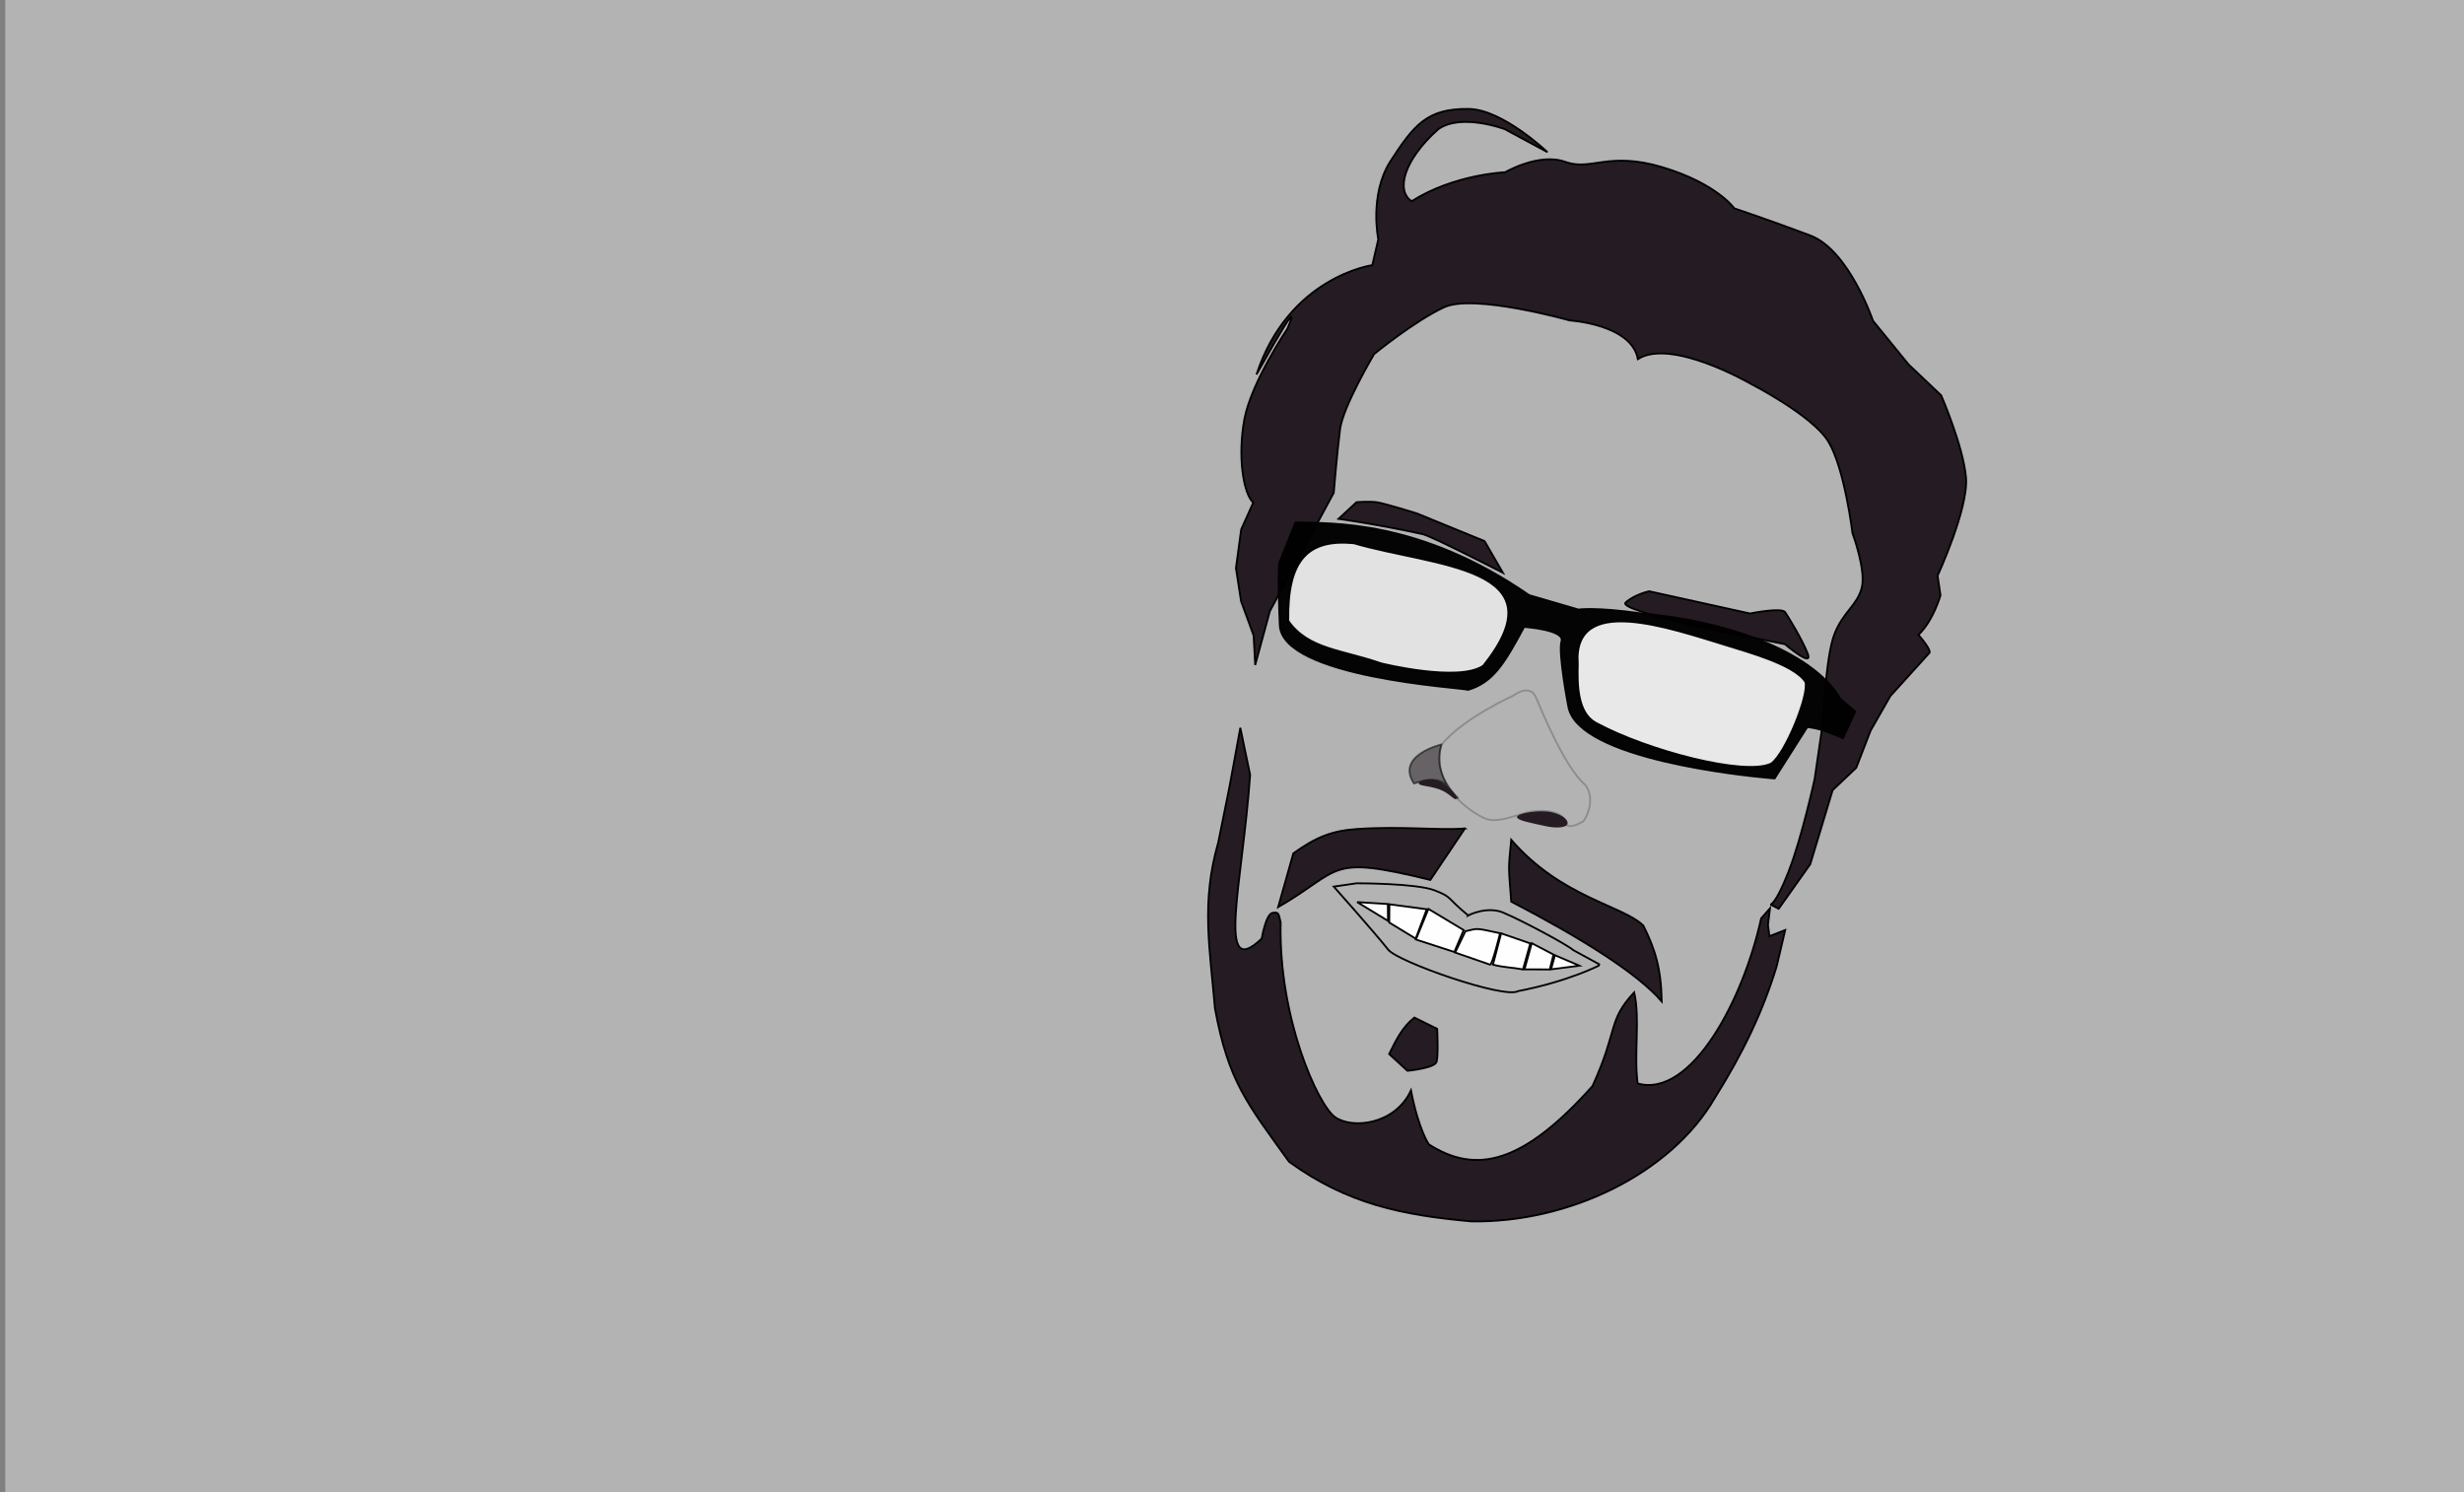 <?xml version="1.0" encoding="UTF-8" standalone="no"?>
<svg
   xmlns:dc="http://purl.org/dc/elements/1.1/"
   xmlns:cc="http://creativecommons.org/ns#"
   xmlns:rdf="http://www.w3.org/1999/02/22-rdf-syntax-ns#"
   xmlns:svg="http://www.w3.org/2000/svg"
   xmlns="http://www.w3.org/2000/svg"
   xmlns:sodipodi="http://sodipodi.sourceforge.net/DTD/sodipodi-0.dtd"
   xmlns:inkscape="http://www.inkscape.org/namespaces/inkscape"
   width="352.14mm"
   height="213.311mm"
   viewBox="0 0 352.14 213.311"
   version="1.1"
   id="svg417"
   sodipodi:docname="portadaSumer.svg"
   inkscape:version="1.0.1 (3bc2e813f5, 2020-09-07)"
   inkscape:export-filename="C:\Users\jose zambrano\Documents\documentos SUMER\programacion\Portafolio\asset\portadaSumer.png"
   inkscape:export-xdpi="96"
   inkscape:export-ydpi="96">
  <rect x="0" y="0" width="352.14" height="213.311" fill="#808080" stroke="none"/>
  <defs
     id="defs411">
    <marker
       inkscape:stockid="Arrow1Lstart"
       orient="auto"
       refY="0"
       refX="0"
       id="marker5443"
       style="overflow:visible"
       inkscape:isstock="true">
      <path
         id="path5441"
         d="M 0,0 5,-5 -12.5,0 5,5 Z"
         style="fill:#c8b7be;fill-opacity:1;fill-rule:evenodd;stroke:#000000;stroke-width:1pt;stroke-opacity:1"
         transform="matrix(0.8,0,0,0.8,10,0)" />
    </marker>
  </defs>
  <sodipodi:namedview
     id="base"
     pagecolor="#ffffff"
     bordercolor="#666666"
     borderopacity="1.0"
     inkscape:pageopacity="0.0"
     inkscape:pageshadow="2"
     inkscape:zoom="0.35"
     inkscape:cx="892.85715"
     inkscape:cy="327.79415"
     inkscape:document-units="mm"
     inkscape:current-layer="layer1"
     inkscape:document-rotation="0"
     showgrid="false"
     fit-margin-top="0"
     fit-margin-left="0"
     fit-margin-right="0"
     fit-margin-bottom="0"
     inkscape:snap-global="false" />
  <g
     inkscape:label="Capa 1"
     inkscape:groupmode="layer"
     id="layer1"
     transform="translate(-149.03,-489.193)">
    <path
       sodipodi:nodetypes="cccccccccccccscccsccccc"
       inkscape:connector-curvature="0"
       id="path2061"
       d="m 333.627,558.498 c 0.724,-2.021 3.288,-7.052 3.708,-10.623 0,0 3.114,-13.48 9.279,-16.111 11.4,-4.755 21.471,-2.313 32.69,1.185 5.226,2.298 3.336,6.596 7.16,6.241 0,0 9.466,-2.74 14.067,0.278 4.602,3.018 13.005,9.4 13.005,9.4 7.637,9.208 4.019,17.877 1.996,25.664 -1.234,4.628 -2.276,7.527 -4.126,11.04 l -2.445,9.083 -0.633,5.84 5.213,-2.616 -2.663,6.876 c -0.747,2.287 -0.589,6.99 -2.756,10.934 -5.156,9.383 -8.152,17.658 -11.153,19.564 -1.729,7.481 -6.93,14.276 -14.042,15.919 -8.101,7.402 -14.967,7.948 -24.99,7.452 -8.084,-0.739 -18.131,-4.069 -24.378,-13.242 -6.246,-9.173 -9.075,-23.912 -9.075,-23.912 l 0.66,-11.672 c 0,0 1.418,-8.961 1.13,-9.942 -0.288,-0.981 -1.234,-10.529 -0.356,-13.026 6.224,-16.506 8.601,-20.595 7.708,-28.332 z"
       style="display:inline;fill:#ff7f2a;fill-opacity:1;stroke:#000000;stroke-width:0.265px;stroke-linecap:butt;stroke-linejoin:miter;stroke-opacity:1"
       inkscape:export-xdpi="96"
       inkscape:export-ydpi="96"
       inkscape:export-filename="C:\Users\jose zambrano\Desktop\Proyecto Game\Imagenes\perfilverderaro.png" />
    <path
       sodipodi:nodetypes="cccccccc"
       inkscape:connector-curvature="0"
       id="path2063"
       d="m 406.686,616.34 c -2.483,1.443 -3.705,2.904 -3.705,2.904 0,0 -3.059,3.526 -1.009,4.585 2.05,1.059 2.902,-4.134 5.283,-4.372 3.306,-3.248 3.096,-4.892 5.321,-6.74 2.207,-1.692 2.47,-5.676 4.708,-10.093 1.11,-3.783 0.133,-4.425 -2.27,-3.565 -9.809,2.926 -4.317,16.665 -8.327,17.281 z"
       style="display:inline;fill:#ff7f2a;fill-opacity:1;stroke:#000000;stroke-width:0.265px;stroke-linecap:butt;stroke-linejoin:miter;stroke-opacity:1"
       inkscape:export-xdpi="96"
       inkscape:export-ydpi="96"
       inkscape:export-filename="C:\Users\jose zambrano\Desktop\Proyecto Game\Imagenes\perfilverderaro.png" />
    <path
       sodipodi:nodetypes="cscccc"
       inkscape:connector-curvature="0"
       id="path2065"
       d="m 324.366,603.064 c 0,0 -3.805,-5.068 -2.994,-11.313 0.408,-3.141 1.926,-5.544 0.54,-8.534 0,0 0.014,-6.527 3.282,-8.027 3.426,-1.056 3.638,4.419 3.638,4.419 z"
       style="display:inline;fill:#ff7f2a;fill-opacity:1;stroke:#000000;stroke-width:0.265px;stroke-linecap:butt;stroke-linejoin:miter;stroke-opacity:1"
       inkscape:export-xdpi="96"
       inkscape:export-ydpi="96"
       inkscape:export-filename="C:\Users\jose zambrano\Desktop\Proyecto Game\Imagenes\perfilverderaro.png" />
    <rect
       style="display:inline;opacity:1;fill:#b3b3b3;fill-opacity:1;fill-rule:evenodd;stroke:none;stroke-width:1.349;stroke-linejoin:round;stroke-dashoffset:500"
       id="rect66"
       width="352.14"
       height="213.311"
       x="149.786"
       y="489.193"
       inkscape:export-xdpi="96"
       inkscape:export-ydpi="96"
       inkscape:export-filename="C:\Users\jose zambrano\Desktop\Proyecto Game\Imagenes\bancoinegro.png" />
    <path
       sodipodi:nodetypes="cccscccsc"
       inkscape:connector-curvature="0"
       id="path2067"
       d="m 365.355,588.6 c 0,0 -7.202,3.208 -10.342,7.062 -1.664,5.788 4.388,9.8 6.41,10.584 1.035,0.301 2.004,0.3 5.155,-0.749 1.883,-0.627 5.708,-0.739 6.211,1.238 0.104,1.012 1.572,0.403 2.491,-0.133 0.426,-0.357 1.859,-3.27 0.299,-5.226 -2.879,-2.438 -6.141,-10.383 -7.028,-12.479 -0.886,-2.096 -3.197,-0.297 -3.197,-0.297 z"
       style="display:inline;opacity:0.219;fill:none;fill-opacity:1;stroke:#000000;stroke-width:0.265;stroke-linecap:butt;stroke-linejoin:miter;stroke-miterlimit:4;stroke-dasharray:none;stroke-opacity:1"
       inkscape:export-xdpi="96"
       inkscape:export-ydpi="96"
       inkscape:export-filename="C:\Users\jose zambrano\Desktop\Proyecto Game\Imagenes\perfilverderaro.png" />
    <path
       sodipodi:nodetypes="cccc"
       inkscape:connector-curvature="0"
       id="path2069"
       d="m 355.041,595.599 c 0,0 -6.598,1.535 -3.941,5.583 4.826,-1.604 4.701,0.902 6.344,2.136 -2.615,-2.577 -3.128,-5.327 -2.402,-7.718 z"
       style="display:inline;opacity:0.536;fill:#241c22;fill-opacity:1;stroke:#000000;stroke-width:0.265;stroke-linecap:butt;stroke-linejoin:miter;stroke-miterlimit:4;stroke-dasharray:none;stroke-opacity:1"
       inkscape:export-xdpi="96"
       inkscape:export-ydpi="96"
       inkscape:export-filename="C:\Users\jose zambrano\Desktop\Proyecto Game\Imagenes\perfilverderaro.png" />
    <path
       sodipodi:nodetypes="sscscs"
       inkscape:connector-curvature="0"
       id="path2071"
       d="m 357.181,603.37 c -0.234,0.343 -1.025,-0.855 -2.468,-1.359 -1.584,-0.553 -3.205,-0.487 -2.889,-0.95 0.316,-0.463 1.958,-0.823 3.345,-0.026 0.313,0.18 2.328,1.871 2.012,2.334 z"
       style="display:inline;fill:#241c22;fill-rule:evenodd;stroke-width:0.265"
       inkscape:export-xdpi="96"
       inkscape:export-ydpi="96"
       inkscape:export-filename="C:\Users\jose zambrano\Desktop\Proyecto Game\Imagenes\perfilverderaro.png" />
    <path
       sodipodi:nodetypes="cscsc"
       inkscape:connector-curvature="0"
       id="path2073"
       d="m 373.044,606.96 c -0.147,0.541 -1.6,0.671 -3.245,0.29 -1.645,-0.381 -4.108,-0.775 -3.961,-1.316 0.147,-0.541 3.296,-1.033 4.942,-0.652 1.645,0.381 2.412,1.137 2.265,1.678 z"
       style="display:inline;fill:#241c22;fill-rule:evenodd;stroke-width:0.265"
       inkscape:export-xdpi="96"
       inkscape:export-ydpi="96"
       inkscape:export-filename="C:\Users\jose zambrano\Desktop\Proyecto Game\Imagenes\perfilverderaro.png" />
    <path
       sodipodi:nodetypes="cccccccccccccccczczccccc"
       inkscape:connector-curvature="0"
       id="path2077"
       d="m 323.131,609.63 c -2.453,8.517 -1.211,14.999 -0.464,23.71 1.933,10.483 4.598,13.554 10.59,21.91 8.338,6.029 16.138,7.627 26.049,8.517 13.926,0.229 28.512,-6.787 34.803,-17.656 4.029,-6.439 6.832,-12.27 8.838,-18.822 l 1.214,-5.164 -2.254,0.881 -0.211,-1.625 0.29,-2.359 -1.265,1.437 c -2.506,11.487 -9.931,25.742 -17.651,23.597 -0.554,-4.311 0.375,-9.301 -0.493,-13.021 -3.836,4.125 -2.245,5.285 -5.955,13.386 -9.871,11.04 -16.584,12.703 -23.394,8.335 0,0 -1.46,-2.07 -2.55,-7.708 -2.279,4.91 -8.371,5.558 -10.838,3.824 -2.467,-1.734 -8.109,-14.226 -7.788,-27.849 -0.319,-1.238 -0.212,-1.502 -1.162,-1.352 -0.95,0.15 -1.542,3.676 -1.542,3.676 -6.602,6.287 -2.738,-7.887 -1.658,-23.408 l -1.4,-6.72 -1.523,8.29 z"
       style="display:inline;opacity:1;fill:#241c22;stroke:#000000;stroke-width:0.265px;stroke-linecap:butt;stroke-linejoin:miter;stroke-opacity:1"
       inkscape:export-xdpi="96"
       inkscape:export-ydpi="96"
       inkscape:export-filename="C:\Users\jose zambrano\Desktop\Proyecto Game\Imagenes\perfilverderaro.png" />
    <path
       sodipodi:nodetypes="cccczcccccsccccczzczccczccccccccccczcczzczccczczccccc"
       inkscape:connector-curvature="0"
       id="path2075"
       d="m 326.398,575.133 -0.732,-4.736 0.745,-5.519 1.722,-3.842 c -1.448,-1.36 -2.245,-6.711 -1.254,-11.969 0.992,-5.258 6.139,-12.892 6.139,-12.892 0,0 2.978,-6.693 -4.415,6.542 4.6,-13.985 16.551,-15.626 16.551,-15.626 l 0.854,-3.693 c 0,0 -1.318,-6.251 1.667,-11.061 3.424,-5.267 5.259,-7.66 11.269,-7.572 4.837,0.071 11.239,6.176 11.239,6.176 l -6.101,-3.288 c 0,0 -6.202,-2.33 -9.504,0.006 -4.935,4.4 -6.105,8.787 -3.804,10.296 6.052,-3.854 13.368,-4.146 13.368,-4.146 0,0 4.842,-2.834 8.579,-1.483 3.736,1.351 6.141,-1.558 13.913,0.774 7.771,2.332 10.246,5.867 10.246,5.867 0,0 5.333,1.791 10.865,3.882 5.532,2.091 8.965,12.198 8.965,12.198 l 5.083,6.237 4.659,4.422 c 0,0 3.202,7.377 3.548,11.796 0.346,4.419 -4.061,13.977 -4.061,13.977 l 0.413,2.801 c 0,0 -0.992,3.577 -3.147,5.65 1.943,2.262 1.574,2.569 1.574,2.569 l -5.588,6.176 -2.832,4.957 -2.048,5.3 -3.374,3.204 -3.2,10.583 -4.508,6.364 -1.193,-0.619 c 0,0 0.687,0.183 2.584,-4.638 1.898,-4.822 3.746,-13.283 3.746,-13.283 l 1.212,-8.332 c 0,0 0.363,-9.123 1.603,-12.344 1.24,-3.221 3.252,-4.131 3.912,-6.641 0.66,-2.51 -1.316,-7.817 -1.316,-7.817 0,0 -1.138,-9.35 -3.468,-13.127 -2.33,-3.777 -11.128,-8.26 -11.128,-8.26 0,0 -11.278,-6.545 -16.076,-3.506 -0.897,-4.983 -9.733,-5.52 -9.733,-5.52 0,0 -13.705,-3.873 -17.967,-1.884 -4.262,1.989 -9.999,6.692 -9.999,6.692 0,0 -4.45,7.513 -4.865,10.735 -0.415,3.222 -0.904,9.094 -0.904,9.094 l -9.127,16.916 -2.095,7.695 -0.225,-4.214 z"
       style="display:inline;opacity:1;fill:#241c22;stroke:#000000;stroke-width:0.265px;stroke-linecap:butt;stroke-linejoin:miter;stroke-opacity:1"
       inkscape:export-xdpi="96"
       inkscape:export-ydpi="96"
       inkscape:export-filename="C:\Users\jose zambrano\Desktop\Proyecto Game\Imagenes\perfilverderaro.png" />
    <path
       sodipodi:nodetypes="cccscc"
       inkscape:connector-curvature="0"
       id="path2079"
       d="m 351.163,634.637 c -1.778,1.418 -2.607,3.235 -3.604,5.211 l 2.617,2.4 c 0,0 3.878,-0.375 4.159,-1.277 0.281,-0.902 0.087,-4.724 0.087,-4.724 z"
       style="display:inline;opacity:1;fill:#241c22;stroke:#000000;stroke-width:0.265px;stroke-linecap:butt;stroke-linejoin:miter;stroke-opacity:1"
       inkscape:export-xdpi="96"
       inkscape:export-ydpi="96"
       inkscape:export-filename="C:\Users\jose zambrano\Desktop\Proyecto Game\Imagenes\perfilverderaro.png" />
    <path
       sodipodi:nodetypes="ccccsc"
       inkscape:connector-curvature="0"
       id="path2081"
       d="m 358.386,607.607 -4.939,7.357 c -14.887,-3.646 -12.479,-1.462 -21.752,3.888 l 2.17,-7.684 c 3.226,-2.313 5.496,-3.239 9.111,-3.483 6.461,-0.436 11.512,0.222 15.411,-0.077 z"
       style="display:inline;opacity:1;fill:#241c22;stroke:#000000;stroke-width:0.265px;stroke-linecap:butt;stroke-linejoin:miter;stroke-opacity:1"
       inkscape:export-xdpi="96"
       inkscape:export-ydpi="96"
       inkscape:export-filename="C:\Users\jose zambrano\Desktop\Proyecto Game\Imagenes\perfilverderaro.png" />
    <path
       sodipodi:nodetypes="ccccc"
       inkscape:connector-curvature="0"
       id="path2083"
       d="m 365.007,618.066 c 9.645,5.007 17.951,10.139 21.509,14.262 -0.087,-4.711 -0.954,-7.505 -2.631,-10.831 -2.955,-2.907 -11.696,-3.991 -18.881,-12.266 -0.457,4.637 -0.361,3.703 0.003,8.835 z"
       style="display:inline;opacity:1;fill:#241c22;stroke:#000000;stroke-width:0.265;stroke-linecap:butt;stroke-linejoin:miter;stroke-miterlimit:4;stroke-dasharray:none;stroke-opacity:1"
       inkscape:export-xdpi="96"
       inkscape:export-ydpi="96"
       inkscape:export-filename="C:\Users\jose zambrano\Desktop\Proyecto Game\Imagenes\perfilverderaro.png" />
    <path
       sodipodi:nodetypes="ccscczcc"
       inkscape:connector-curvature="0"
       id="path2085"
       d="m 361.192,566.532 2.623,4.529 c 0,0 -10.179,-5.237 -11.484,-5.523 -6.406,-1.403 -12.006,-2.186 -12.006,-2.186 l 2.573,-2.383 c 0,0 1.773,-0.139 2.87,0.007 1.097,0.146 5.784,1.612 5.784,1.612 z"
       style="display:inline;opacity:1;fill:#241c22;stroke:#000000;stroke-width:0.265px;stroke-linecap:butt;stroke-linejoin:miter;stroke-opacity:1"
       inkscape:export-xdpi="96"
       inkscape:export-ydpi="96"
       inkscape:export-filename="C:\Users\jose zambrano\Desktop\Proyecto Game\Imagenes\perfilverderaro.png" />
    <path
       sodipodi:nodetypes="czccczcc"
       inkscape:connector-curvature="0"
       id="path2087"
       d="m 384.719,573.703 c 0,0 -2.08,0.446 -3.359,1.609 -1.279,1.163 16.296,4.664 16.296,4.664 l 6.464,1.289 c 0,0 4.033,3.446 3.274,1.39 -0.738,-1.931 -2.737,-5.221 -3.243,-5.958 -0.505,-0.737 -5.018,0.186 -5.018,0.186 z"
       style="display:inline;opacity:1;fill:#241c22;stroke:#000000;stroke-width:0.265px;stroke-linecap:butt;stroke-linejoin:miter;stroke-opacity:1"
       inkscape:export-xdpi="96"
       inkscape:export-ydpi="96"
       inkscape:export-filename="C:\Users\jose zambrano\Desktop\Proyecto Game\Imagenes\perfilverderaro.png" />
    <path
       sodipodi:nodetypes="ccccscsccsccccsccc"
       inkscape:connector-curvature="0"
       id="path2089"
       d="m 414.17,590.893 -1.743,3.796 c -2.956,-1.184 -3.252,-1.305 -5.103,-1.591 l -4.675,7.361 c 0,0 -0.215,-0.016 -0.607,-0.051 -4.075,-0.363 -27.322,-2.749 -28.853,-10.121 0,0 -1.512,-7.777 -0.995,-9.436 0.517,-1.659 -5.345,-2.052 -5.345,-2.052 -2.846,5.287 -4.424,7.903 -7.982,8.99 -1.021,-0.318 -26.616,-1.768 -26.935,-9.238 -0.289,-6.751 -0.101,-8.833 -0.101,-8.833 l 2.34,-5.842 c 4.967,0.125 17.719,-0.479 33.392,10.387 l 7.057,2.06 c 0,0 2.359,-0.384 8.929,0.544 0.184,0.026 0.373,0.054 0.567,0.085 10.849,0.872 23.871,5.123 27.901,12.102 z"
       style="display:inline;opacity:0.98;fill:#000000;stroke:#000000;stroke-width:0.265px;stroke-linecap:butt;stroke-linejoin:miter;stroke-opacity:1"
       inkscape:export-xdpi="96"
       inkscape:export-ydpi="96"
       inkscape:export-filename="C:\Users\jose zambrano\Desktop\Proyecto Game\Imagenes\perfilverderaro.png" />
    <path
       sodipodi:nodetypes="cscccc"
       inkscape:connector-curvature="0"
       id="path2091"
       d="m 374.517,584.096 c -0.084,2.968 -0.055,6.989 2.602,8.425 7.441,4.02 21.321,7.613 25.033,5.817 2.019,-1.391 5.442,-9.848 4.897,-11.675 -1.622,-2.534 -8.539,-4.347 -11.25,-5.218 -8.231,-2.502 -22.028,-7.442 -21.282,2.651 z"
       style="display:inline;opacity:0.98;fill:#ececec;stroke:#000000;stroke-width:0.265px;stroke-linecap:butt;stroke-linejoin:miter;stroke-opacity:1"
       inkscape:export-xdpi="96"
       inkscape:export-ydpi="96"
       inkscape:export-filename="C:\Users\jose zambrano\Desktop\Proyecto Game\Imagenes\perfilverderaro.png" />
    <path
       sodipodi:nodetypes="ccccc"
       inkscape:connector-curvature="0"
       id="path2093"
       d="m 360.997,584.36 c -3.546,2.394 -14.589,-0.349 -14.589,-0.349 -5.558,-1.945 -10.431,-2.004 -13.264,-6.078 -0.146,-8.811 2.87,-11.712 9.378,-11.091 11.536,3.387 29.87,3.317 18.475,17.518 z"
       style="display:inline;opacity:0.98;fill:#e6e6e6;stroke:#000000;stroke-width:0.265px;stroke-linecap:butt;stroke-linejoin:miter;stroke-opacity:1"
       inkscape:export-xdpi="96"
       inkscape:export-ydpi="96"
       inkscape:export-filename="C:\Users\jose zambrano\Desktop\Proyecto Game\Imagenes\perfilverderaro.png" />
    <path
       sodipodi:nodetypes="czccsccccc"
       inkscape:connector-curvature="0"
       id="path2095"
       d="m 358.854,620.035 c -3.215,-2.625 -2.162,-2.554 -4.792,-3.58 -2.63,-1.026 -11.155,-1.009 -11.155,-1.009 l -3.262,0.473 c 0,0 5.921,6.655 7.789,9.024 1.357,1.721 16.621,7.085 18.571,5.911 7.219,-1.393 11.754,-3.74 11.726,-3.753 l -3.852,-2.102 c -1.031,-0.887 -7.512,-4.303 -9.682,-5.214 -2.464,-1.263 -5.343,0.251 -5.343,0.251 z"
       style="display:inline;opacity:0.99;fill:#000000;fill-opacity:0;stroke:#000000;stroke-width:0.265px;stroke-linecap:butt;stroke-linejoin:miter;stroke-opacity:1"
       inkscape:export-xdpi="96"
       inkscape:export-ydpi="96"
       inkscape:export-filename="C:\Users\jose zambrano\Desktop\Proyecto Game\Imagenes\perfilverderaro.png" />
    <path
       sodipodi:nodetypes="ccccc"
       inkscape:connector-curvature="0"
       id="path2097"
       d="m 351.379,623.482 5.499,1.782 1.329,-3.132 -5.036,-3.025 z"
       style="display:inline;opacity:0.99;fill:#ffffff;stroke:#000000;stroke-width:0.265px;stroke-linecap:butt;stroke-linejoin:miter;stroke-opacity:1"
       inkscape:export-xdpi="96"
       inkscape:export-ydpi="96"
       inkscape:export-filename="C:\Users\jose zambrano\Desktop\Proyecto Game\Imagenes\perfilverderaro.png" />
    <path
       sodipodi:nodetypes="cccc"
       inkscape:connector-curvature="0"
       id="path2099"
       d="m 347.374,618.407 0.026,2.41 -4.412,-2.683 z"
       style="display:inline;opacity:0.99;fill:#ffffff;stroke:#000000;stroke-width:0.265px;stroke-linecap:butt;stroke-linejoin:miter;stroke-opacity:1"
       inkscape:export-xdpi="96"
       inkscape:export-ydpi="96"
       inkscape:export-filename="C:\Users\jose zambrano\Desktop\Proyecto Game\Imagenes\perfilverderaro.png" />
    <path
       sodipodi:nodetypes="ccccc"
       inkscape:connector-curvature="0"
       id="path2101"
       d="m 347.571,621.053 3.782,2.302 1.577,-4.197 -5.339,-0.715 z"
       style="display:inline;opacity:0.99;fill:#ffffff;stroke:#000000;stroke-width:0.265px;stroke-linecap:butt;stroke-linejoin:miter;stroke-opacity:1"
       inkscape:export-xdpi="96"
       inkscape:export-ydpi="96"
       inkscape:export-filename="C:\Users\jose zambrano\Desktop\Proyecto Game\Imagenes\perfilverderaro.png" />
    <path
       sodipodi:nodetypes="ccscc"
       inkscape:connector-curvature="0"
       id="path2103"
       d="m 358.46,622.3 c 1.804,-0.4 1.242,-0.531 4.951,0.284 0,0 -1.115,4.587 -1.434,4.487 -0.319,-0.099 -4.99,-1.731 -4.99,-1.731 z"
       style="display:inline;opacity:0.99;fill:#ffffff;stroke:#000000;stroke-width:0.265px;stroke-linecap:butt;stroke-linejoin:miter;stroke-opacity:1"
       inkscape:export-xdpi="96"
       inkscape:export-ydpi="96"
       inkscape:export-filename="C:\Users\jose zambrano\Desktop\Proyecto Game\Imagenes\perfilverderaro.png" />
    <path
       sodipodi:nodetypes="ccccc"
       inkscape:connector-curvature="0"
       id="path2105"
       d="m 363.564,622.6 4.164,1.439 -1.037,3.714 c -1.436,-0.27 -2.859,-0.286 -4.3,-0.682 z"
       style="display:inline;opacity:0.99;fill:#ffffff;stroke:#000000;stroke-width:0.265px;stroke-linecap:butt;stroke-linejoin:miter;stroke-opacity:1"
       inkscape:export-xdpi="96"
       inkscape:export-ydpi="96"
       inkscape:export-filename="C:\Users\jose zambrano\Desktop\Proyecto Game\Imagenes\perfilverderaro.png" />
    <path
       sodipodi:nodetypes="ccccc"
       inkscape:connector-curvature="0"
       id="path2107"
       d="m 367.938,624.005 3.107,1.628 -0.527,2.124 -3.617,-0.008 z"
       style="display:inline;opacity:0.99;fill:#ffffff;stroke:#000000;stroke-width:0.265px;stroke-linecap:butt;stroke-linejoin:miter;stroke-opacity:1"
       inkscape:export-xdpi="96"
       inkscape:export-ydpi="96"
       inkscape:export-filename="C:\Users\jose zambrano\Desktop\Proyecto Game\Imagenes\perfilverderaro.png" />
    <path
       sodipodi:nodetypes="cccc"
       style="display:inline;opacity:0.99;fill:#ffffff;stroke:#000000;stroke-width:0.265px;stroke-linecap:butt;stroke-linejoin:miter;stroke-opacity:1"
       d="m 371.253,625.727 -0.556,2.014 4.046,-0.517 z"
       id="path2109"
       inkscape:connector-curvature="0"
       inkscape:export-xdpi="96"
       inkscape:export-ydpi="96"
       inkscape:export-filename="C:\Users\jose zambrano\Desktop\Proyecto Game\Imagenes\perfilverderaro.png" />
  </g>
</svg>
